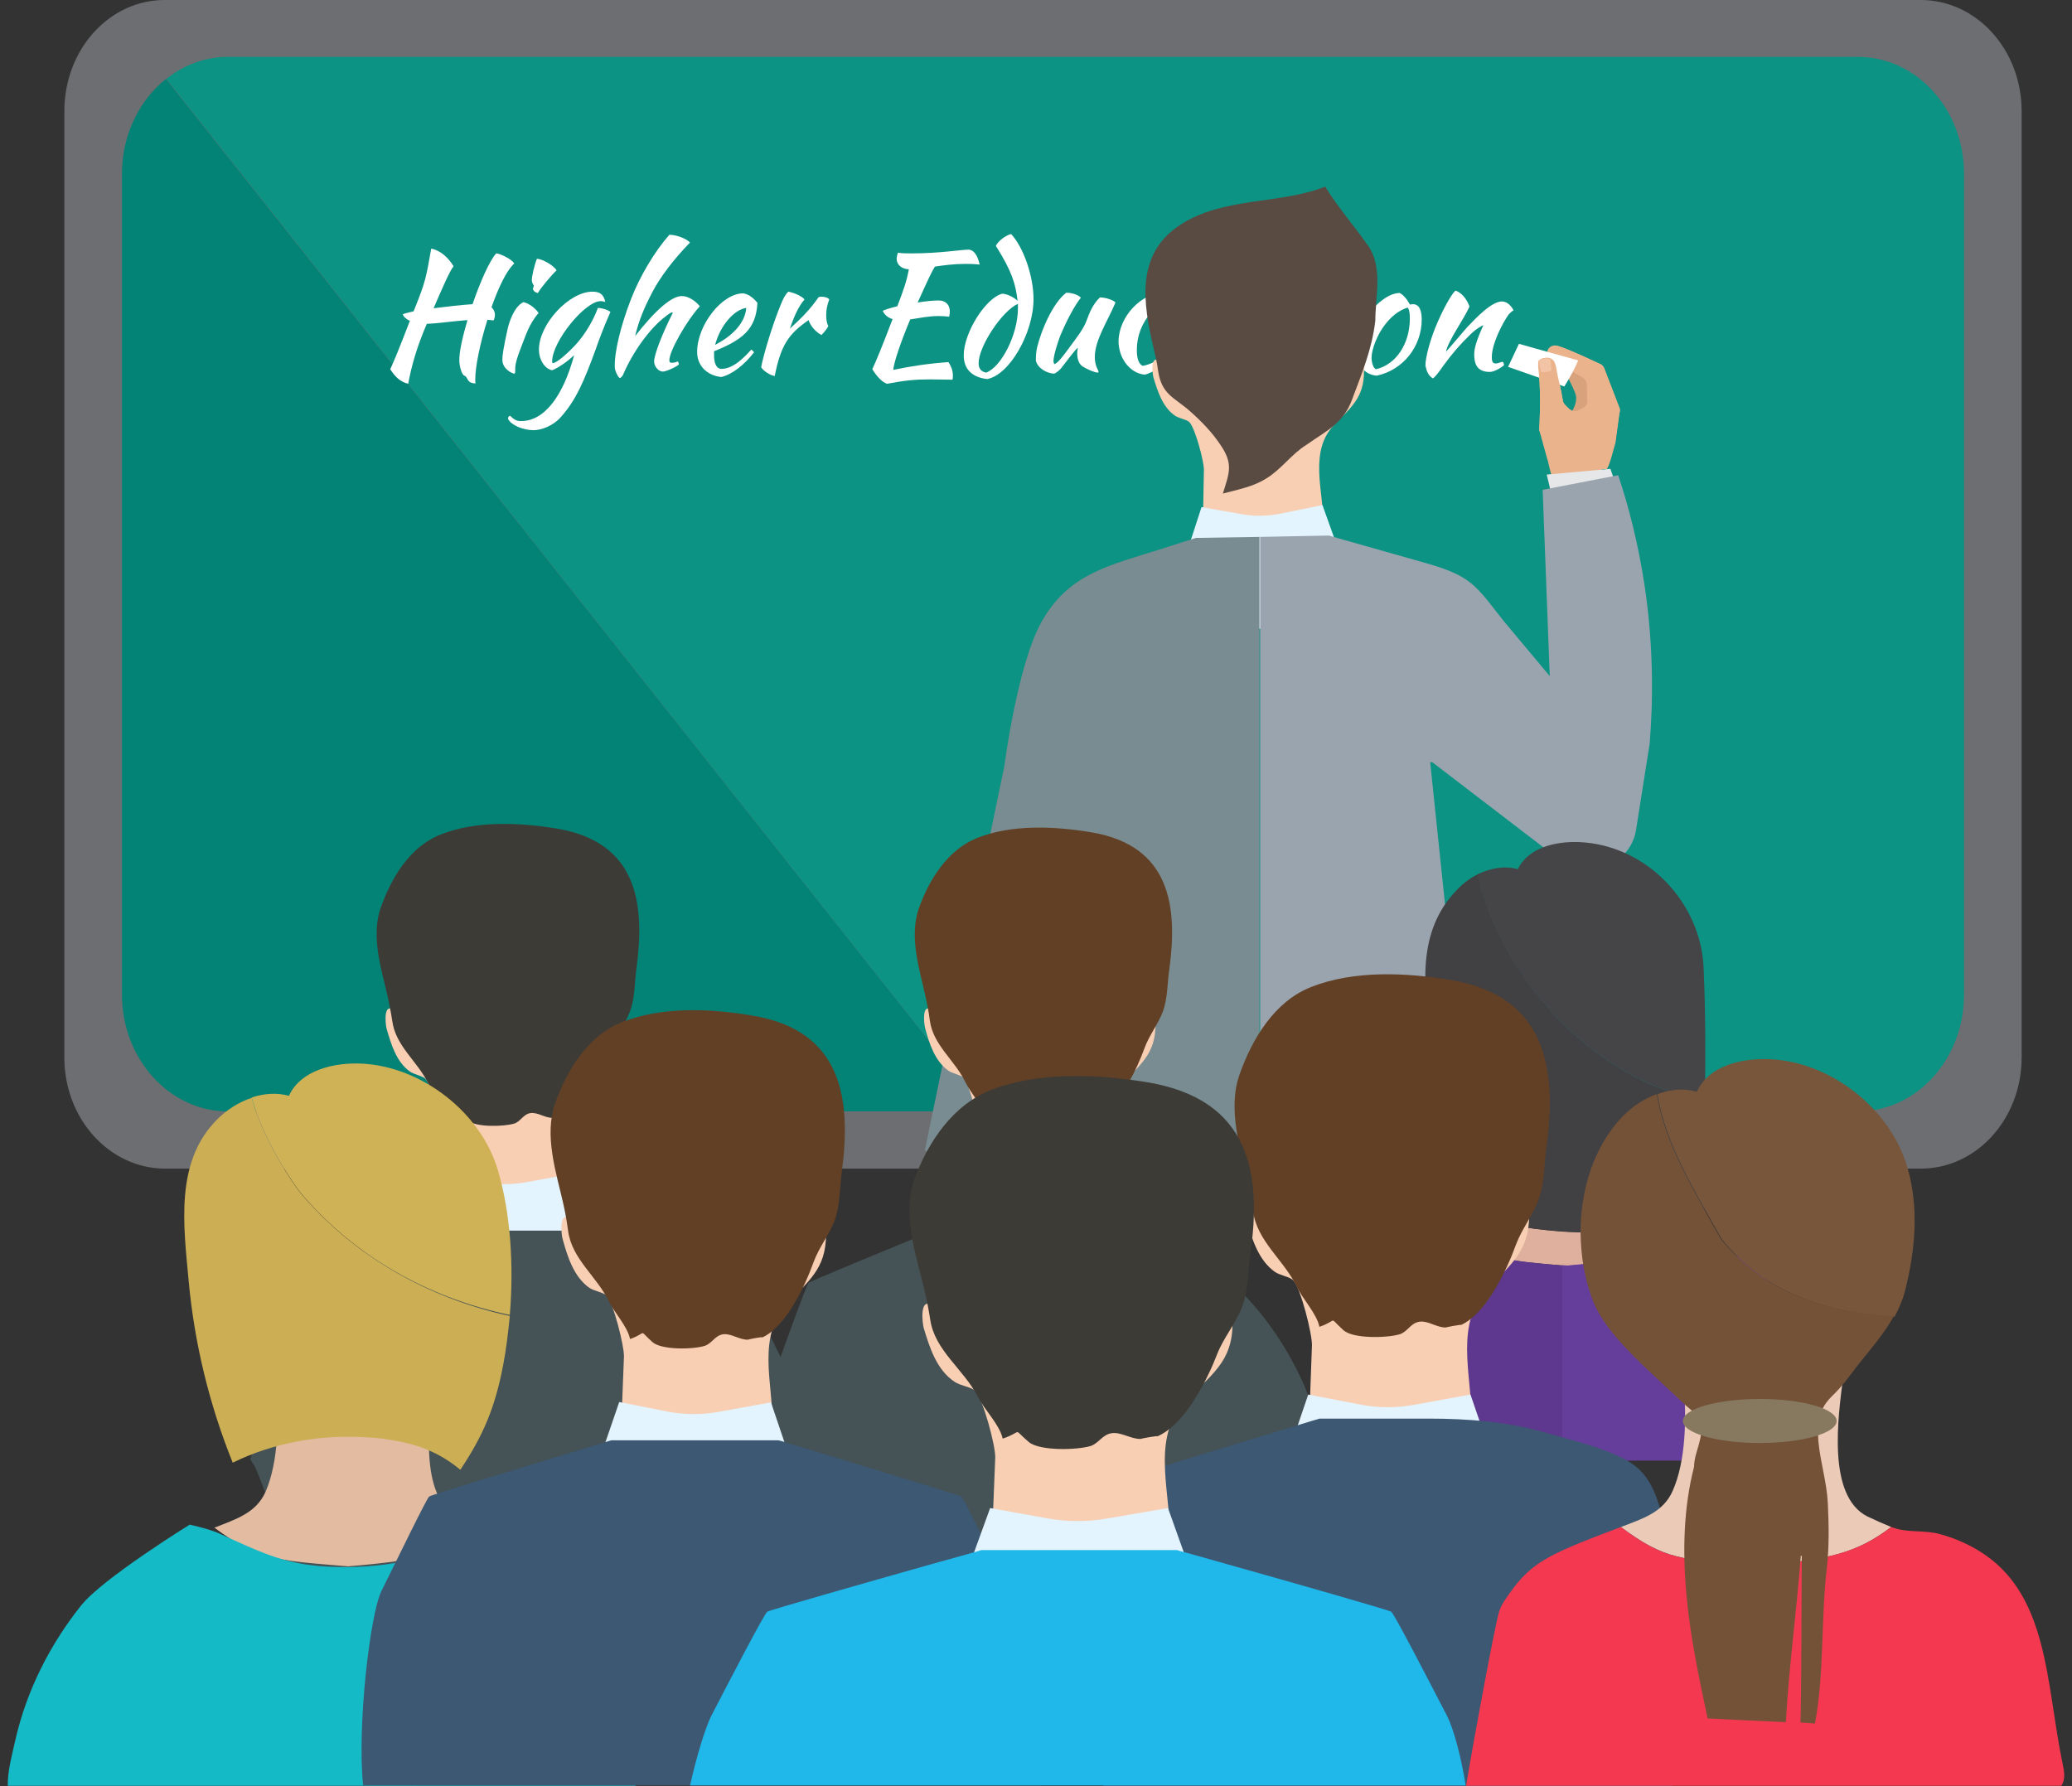 <svg width="116" height="100" viewBox="0 0 116 100" fill="none" xmlns="http://www.w3.org/2000/svg">
<rect x="0" y="0" width="116" height="100" fill="#333333" stroke="none"/>
<g id="_x33_">
<g id="Group">
<path id="Vector" d="M3.603 6.22V59.207C3.603 62.64 6.125 65.428 9.254 65.428H107.529C110.658 65.428 113.18 62.64 113.18 59.207V6.22C113.18 2.788 110.658 9.61869e-05 107.529 9.61869e-05H9.254C6.125 -0.019 3.603 2.769 3.603 6.22Z" fill="#6D6E71"/>
<path id="Vector_2" d="M6.827 9.729V55.68C6.827 59.283 9.482 62.223 12.763 62.223H55.148L9.292 4.419C7.794 5.614 6.827 7.548 6.827 9.729Z" fill="#038276"/>
<path id="Vector_3" d="M104.02 3.186H12.763C11.473 3.186 10.278 3.641 9.311 4.419L55.148 62.223H104.02C107.301 62.223 109.956 59.302 109.956 55.68V9.729C109.956 6.126 107.301 3.186 104.02 3.186Z" fill="#0C9383"/>
<g id="Group_2">
<path id="Vector_4" d="M26.171 17.921C25.374 17.978 24.502 18.111 23.895 18.13C23.345 19.401 23.042 20.463 22.852 21.487C22.397 21.373 22.112 21.088 21.847 20.671C22.037 20.273 22.359 19.495 22.947 17.959C22.757 17.884 22.605 17.751 22.549 17.599C22.605 17.561 22.833 17.504 23.155 17.428L23.269 17.144C23.8 15.816 23.857 15.551 24.142 13.92C24.654 14.015 25.09 14.413 25.393 14.906C25.166 15.191 24.767 16.12 24.274 17.258C25.033 17.163 25.867 17.068 26.455 17.03C26.892 15.759 27.422 14.565 27.783 14.185C28.029 14.204 28.674 14.527 28.788 14.754C28.352 15.153 27.897 16.12 27.517 17.201C27.631 17.315 27.707 17.447 27.707 17.618C27.707 17.713 27.688 17.846 27.631 17.94C27.517 17.921 27.404 17.921 27.29 17.902C26.872 19.211 26.607 20.558 26.607 21.221C26.607 21.335 26.607 21.411 26.626 21.468C26.095 21.449 26.228 21.126 26 21.032C25.829 20.975 25.716 20.425 25.716 20.216C25.697 19.704 25.905 18.832 26.171 17.921Z" fill="white"/>
<path id="Vector_5" d="M28.428 18.377C28.485 18.13 28.75 17.182 29.3 16.916C29.509 16.954 29.907 17.163 30.154 17.523C29.604 18.149 29.433 18.794 29.11 19.609C28.978 19.951 28.845 20.349 28.845 20.614C28.845 20.842 28.845 20.918 28.788 20.918C28.693 20.918 28.124 20.671 28.124 20.14C28.124 19.913 28.181 19.476 28.428 18.377ZM29.888 15.987C29.831 15.93 29.774 15.778 29.774 15.684C29.774 15.475 29.907 14.868 30.059 14.489C30.343 14.489 30.988 14.849 31.159 15.134C30.874 15.399 30.21 16.196 30.116 16.404C29.964 16.385 29.831 16.253 29.831 16.158C29.869 16.101 29.869 16.044 29.888 15.987Z" fill="white"/>
<path id="Vector_6" d="M28.541 23.27C28.845 23.535 28.921 23.573 29.186 23.573C30.457 23.573 31.519 22.208 32.145 19.875C31.86 20.178 31.234 20.615 30.912 20.728C30.495 20.652 30.172 20.14 30.172 19.572C30.172 18.149 31.86 16.329 33.169 16.329C33.586 16.329 33.794 16.48 33.889 16.916C33.832 16.879 33.719 16.86 33.624 16.86C32.751 16.86 30.912 19.116 30.912 20.235C30.912 20.311 30.931 20.33 30.95 20.33C31.158 20.33 31.765 19.799 32.239 19.287C32.77 18.699 33.225 17.922 33.472 17.239C33.794 17.258 34.079 17.372 34.174 17.466C33.757 18.415 33.529 19.041 33.358 19.534C32.714 21.297 32.258 22.397 31.386 23.364C30.969 23.839 30.305 24.085 29.869 24.085C29.281 24.085 28.617 23.801 28.447 23.459C28.427 23.383 28.465 23.326 28.541 23.27Z" fill="white"/>
<path id="Vector_7" d="M35.312 16.784C35.805 15.494 36.639 14.091 37.474 13.143C37.853 13.143 38.422 13.351 38.63 13.579C37.72 14.508 36.962 15.513 36.525 16.348C36.051 17.258 35.767 17.941 35.558 18.813C36.715 17.334 37.606 16.575 38.175 16.575C38.498 16.575 38.896 16.803 39.18 17.144C38.422 17.979 37.474 19.666 37.474 20.159C37.474 20.273 37.493 20.311 37.625 20.311C37.815 20.311 37.91 20.235 37.948 20.235C38.005 20.33 38.005 20.349 38.005 20.387C38.005 20.482 37.303 20.804 37.113 20.804C36.867 20.804 36.62 20.52 36.62 20.235C36.62 19.875 37.056 18.718 37.663 17.523C37.663 17.523 37.644 17.485 37.625 17.485C37.587 17.485 37.398 17.599 37.265 17.713C36.393 18.358 35.425 19.704 34.876 20.994C34.838 21.07 34.743 21.165 34.705 21.165C34.629 21.165 34.42 20.766 34.42 20.577C34.382 19.723 34.762 18.206 35.312 16.784Z" fill="white"/>
<path id="Vector_8" d="M39.977 19.666C39.977 19.742 39.977 19.818 39.977 19.913C39.977 20.216 40.053 20.652 40.394 20.652C41.058 20.652 41.684 19.989 42.063 19.571C42.12 19.628 42.177 19.666 42.215 19.723C41.665 20.444 40.963 20.975 40.375 21.108C39.541 21.013 39.029 20.444 39.029 19.704C39.029 18.206 40.413 16.423 41.608 16.423C41.873 16.461 42.139 16.632 42.404 16.954C42.329 18.453 41.532 19.04 39.977 19.666ZM40.034 19.306C41.001 18.813 41.722 18.073 41.779 17.239C41.115 17.334 40.337 18.187 40.034 19.306Z" fill="white"/>
<path id="Vector_9" d="M43.713 17.049C43.865 16.67 43.978 16.48 44.13 16.329C44.472 16.386 44.908 16.594 45.041 16.765C44.718 17.144 44.49 17.618 44.225 18.396C44.87 17.808 45.363 17.315 45.818 16.651C45.856 16.613 45.913 16.613 46.008 16.613C46.178 16.613 46.368 16.67 46.425 16.765C46.311 17.068 46.254 17.334 46.254 17.637C46.254 17.903 46.292 18.111 46.368 18.244C46.368 18.32 46.178 18.566 45.989 18.756C45.666 18.585 45.382 18.263 45.268 17.922C44.111 18.718 43.713 19.363 43.372 21.051C43.144 21.032 42.708 20.747 42.613 20.558C42.746 19.837 43.277 18.092 43.713 17.049Z" fill="white"/>
<path id="Vector_10" d="M53.176 17.448C53.176 17.542 53.157 17.656 53.138 17.732C52.987 17.713 52.797 17.694 52.532 17.694C52.001 17.694 51.451 17.808 50.958 17.884C50.407 19.192 50.028 20.349 50.009 20.709C50.995 20.501 52.001 20.349 53.1 20.273C53.233 20.482 53.347 20.728 53.347 21.013C53.347 21.089 53.347 21.184 53.328 21.259C52.987 21.259 52.664 21.241 52.038 21.241C51.223 21.241 50.673 21.297 49.649 21.487C49.364 21.373 49.099 21.089 48.834 20.672C49.042 20.235 49.402 19.363 49.971 17.865C49.706 17.789 49.516 17.618 49.421 17.41C49.478 17.353 49.801 17.258 50.237 17.144C50.597 16.196 50.749 15.779 50.882 15.077C50.464 15.058 50.199 14.812 50.199 14.489C50.199 14.394 50.237 14.224 50.275 14.148C50.521 14.186 50.711 14.186 51.071 14.186C52.607 14.186 53.802 13.977 54.219 13.977C54.504 13.977 54.731 14.28 54.845 14.812C54.466 14.774 54.257 14.774 54.068 14.774C53.404 14.774 52.854 14.849 52.342 14.925C52.19 15.153 52.001 15.551 51.375 16.936C51.83 16.86 52.266 16.822 52.55 16.822C52.949 16.822 53.176 17.068 53.176 17.448Z" fill="white"/>
<path id="Vector_11" d="M56.969 16.84C56.855 15.873 56.647 15.191 55.755 13.768C55.831 13.541 56.306 13.161 56.609 13.104C57.311 13.863 57.861 15.475 57.861 16.746C57.861 18.661 56.495 21.013 55.262 21.221C54.428 21.127 53.954 20.671 53.954 19.894C53.954 18.623 55.187 16.67 56.116 16.442C56.381 16.461 56.723 16.613 56.969 16.84ZM56.988 17.277C56.988 17.068 56.988 17.049 56.988 17.011C56.116 17.39 54.788 19.382 54.788 20.33C54.788 20.633 54.921 20.804 55.206 20.861C56.059 20.558 56.988 18.718 56.988 17.277Z" fill="white"/>
<path id="Vector_12" d="M60.307 19.799C60.307 19.666 60.326 19.552 60.345 19.477C60.25 19.477 59.586 20.406 59.378 20.652C59.226 20.804 59.074 20.918 58.998 20.918C58.619 20.899 58.107 20.633 57.993 20.197C57.993 19.856 58.012 19.666 58.069 19.42C58.297 18.49 58.941 16.954 59.7 16.385C59.909 16.385 60.326 16.461 60.515 16.67C60.402 16.784 59.909 17.485 59.359 18.794C59.245 19.078 58.979 19.894 58.979 20.216C58.979 20.311 59.017 20.368 59.036 20.387C59.226 20.311 59.472 20.008 59.965 19.325C60.212 18.983 60.667 18.433 60.857 17.884C60.971 17.58 61.16 17.049 61.578 16.651C61.9 16.651 62.336 16.802 62.45 16.935C61.995 18.016 61.293 19.04 61.293 19.988C61.293 20.52 61.502 20.709 61.502 20.823C61.502 20.842 61.464 20.861 61.464 20.861C61.293 20.861 60.876 20.69 60.591 20.501C60.364 20.349 60.307 20.008 60.307 19.799Z" fill="white"/>
<path id="Vector_13" d="M65.181 16.385C65.807 16.385 66.167 16.708 66.167 17.296C66.167 17.846 65.826 18.395 65.465 18.395C65.314 18.395 65.162 18.301 65.048 18.149C65.465 17.77 65.655 17.428 65.655 17.125C65.655 16.954 65.579 16.859 65.446 16.859C65.2 16.859 64.802 17.125 64.46 17.485C63.929 18.073 63.645 18.813 63.645 19.59C63.645 20.083 63.758 20.387 63.967 20.482C64.327 20.444 64.991 20.121 65.56 19.685C65.598 19.723 65.655 19.818 65.655 19.875C65.257 20.387 64.498 20.899 64.081 20.975C63.265 20.899 62.621 20.064 62.621 19.097C62.64 17.732 63.891 16.385 65.181 16.385Z" fill="white"/>
<path id="Vector_14" d="M70.282 17.353C69.789 18.377 69.448 19.458 69.448 20.084C69.448 20.425 69.524 20.652 69.695 20.747C69.543 20.842 69.277 20.918 69.088 20.918C68.765 20.918 68.594 20.69 68.594 20.235C68.594 19.894 68.708 19.401 68.936 18.813C68.443 19.932 67.627 20.842 67.058 20.937C66.603 20.918 66.3 20.463 66.3 19.837C66.3 18.472 67.627 16.594 68.614 16.556C68.86 16.613 69.277 17.049 69.296 17.277C68.31 17.428 67.115 19.059 67.115 20.178C67.115 20.311 67.153 20.368 67.248 20.406C67.608 20.33 68.044 19.818 68.708 18.718C68.974 18.282 69.334 17.599 69.6 17.049C69.865 17.03 70.282 17.239 70.282 17.353Z" fill="white"/>
<path id="Vector_15" d="M71.136 17.22C71.079 17.144 71.022 16.84 71.022 16.67C71.344 16.689 71.629 16.708 71.875 16.727C72.236 16.006 72.767 15.21 72.975 15.096C73.222 15.096 73.81 15.285 73.924 15.418C73.563 15.873 73.336 16.234 73.032 16.746C73.279 16.746 73.525 16.746 73.791 16.708C73.848 16.765 73.886 16.859 73.886 16.954C73.601 17.068 73.222 17.125 72.805 17.144C72.198 18.32 71.838 19.514 71.838 20.254C71.838 20.538 71.951 20.671 72.141 20.709C72.501 20.671 72.843 20.52 73.108 20.311C73.127 20.349 73.165 20.406 73.165 20.444C73.032 20.652 72.368 21.088 72.16 21.108C71.553 21.088 70.851 20.558 70.851 20.14C70.851 19.552 71.193 18.301 71.667 17.182H71.136V17.22Z" fill="white"/>
<path id="Vector_16" d="M74.132 18.377C74.189 18.13 74.454 17.182 75.004 16.916C75.213 16.954 75.611 17.163 75.858 17.523C75.308 18.149 75.137 18.794 74.815 19.609C74.682 19.951 74.549 20.349 74.549 20.614C74.549 20.842 74.549 20.918 74.492 20.918C74.397 20.918 73.829 20.671 73.829 20.14C73.829 19.913 73.904 19.476 74.132 18.377ZM75.611 15.987C75.554 15.93 75.498 15.778 75.498 15.684C75.498 15.475 75.63 14.868 75.782 14.489C76.066 14.489 76.711 14.849 76.882 15.134C76.597 15.399 75.934 16.196 75.839 16.404C75.687 16.385 75.554 16.253 75.554 16.158C75.573 16.101 75.592 16.044 75.611 15.987Z" fill="white"/>
<path id="Vector_17" d="M75.915 19.571C75.915 18.585 76.541 17.409 77.413 16.784C77.735 16.537 78.077 16.404 78.361 16.404C78.551 16.499 78.76 16.727 78.93 17.049C78.987 17.049 79.044 17.03 79.101 17.03C79.423 17.03 79.594 17.315 79.594 17.884C79.594 19.42 78.532 20.728 77.072 21.032C76.37 20.975 75.915 20.387 75.915 19.571ZM76.787 20.026C76.787 20.33 76.901 20.633 77.034 20.671C78.134 20.425 78.93 19.268 78.93 17.827C78.93 17.523 78.892 17.334 78.816 17.22C78.285 17.372 77.849 17.77 77.546 18.168C77.11 18.718 76.787 19.552 76.787 20.026Z" fill="white"/>
<path id="Vector_18" d="M82.268 17.163C81.983 17.827 81.035 19.135 80.959 19.685C81.339 19.268 81.964 18.509 82.173 18.282C82.647 17.789 83.501 16.878 84.088 16.878C84.392 16.878 84.62 17.144 84.733 17.371C84.733 17.39 84.638 17.409 84.468 17.599C84.145 18.035 83.519 19.23 83.519 19.988C83.519 20.292 83.595 20.349 83.747 20.349C83.88 20.349 84.05 20.254 84.126 20.254C84.164 20.273 84.202 20.387 84.202 20.444C84.013 20.614 83.633 20.823 83.406 20.823C82.704 20.823 82.533 20.387 82.533 19.856C82.533 19.552 82.609 19.173 83.045 18.206C83.026 18.206 82.666 18.377 82.306 18.737C81.737 19.287 81.301 19.799 80.827 20.444C80.561 20.823 80.352 21.107 80.22 21.183C79.954 21.032 79.859 20.747 79.802 20.463C79.802 20.008 80.068 18.983 80.485 18.035C80.959 16.954 81.376 16.328 81.49 16.271C81.832 16.385 82.135 16.765 82.268 17.163Z" fill="white"/>
</g>
</g>
<g id="Group_3">
<g id="Group_4">
<path id="Vector_19" d="M71.117 67.76V61.54C68.424 61.123 65.75 60.706 63.057 60.288C62.81 60.251 62.583 60.213 62.336 60.175C62.109 60.137 61.881 60.307 61.862 60.573C61.635 62.887 61.426 65.276 61.274 67.76H71.117Z" fill="#0E2C40"/>
<path id="Vector_20" d="M81.168 67.761C81.016 65.276 80.808 62.887 80.58 60.573C80.561 60.327 80.334 60.137 80.106 60.175C79.859 60.213 79.632 60.251 79.385 60.289C76.692 60.706 73.999 61.123 71.287 61.54C71.249 61.54 71.212 61.54 71.174 61.54C71.155 61.54 71.155 61.54 71.136 61.54V67.761H81.168Z" fill="#0E2C40"/>
</g>
<path id="Vector_21" d="M55.168 67.76C55.206 67.628 55.262 67.514 55.3 67.381C55.907 65.845 56.533 64.366 56.874 62.754C56.192 62.621 55.414 62.678 54.712 62.811C54.314 62.886 53.195 63.076 53.062 63.512C52.702 64.783 52.076 65.997 51.83 67.305C51.792 67.457 51.792 67.628 51.773 67.779H55.168V67.76Z" fill="#EAB38B"/>
<g id="Group_5">
<g id="_x37_">
<path id="Vector_22" d="M89.854 22.606C89.854 22.606 89.418 20.596 87.009 19.705C87.199 20.027 87.464 20.52 87.768 21.108C88.223 21.999 88.242 22.151 88.242 22.303C88.242 23.194 87.066 23.896 87.445 24.029C87.559 24.066 88.83 24.237 88.83 24.237L89.854 22.606Z" fill="#D8A27D"/>
<path id="Vector_23" d="M90.423 24.787L90.65 23.118C90.688 23.023 90.688 22.928 90.65 22.834L89.797 20.615C89.759 20.52 89.702 20.463 89.626 20.406C89.626 20.406 87.483 19.382 87.085 19.344C86.876 19.325 86.611 19.496 86.63 19.724C86.649 19.97 86.99 20.122 87.142 20.255C87.312 20.387 87.521 20.501 87.711 20.615C88.014 20.785 88.318 20.975 88.621 21.146C88.735 21.222 88.811 21.335 88.83 21.487L88.868 22.454C88.868 22.606 88.792 22.758 88.64 22.834L88.337 22.985C88.223 23.042 88.09 23.042 87.976 22.985C87.938 22.966 87.881 22.928 87.844 22.891L87.616 22.663C87.559 22.606 87.521 22.53 87.502 22.454C87.483 22.36 87.464 22.246 87.445 22.151C87.388 21.791 87.293 21.449 87.218 21.089C87.161 20.823 87.142 20.558 87.047 20.311C86.99 20.179 86.914 20.103 86.763 20.046C86.63 20.008 86.478 20.027 86.345 20.065C86.269 20.103 86.194 20.141 86.137 20.198C86.099 20.255 86.118 20.292 86.118 20.349C86.099 20.425 86.137 20.823 86.156 20.937C86.288 22.303 86.175 23.991 86.175 23.991C86.175 24.047 86.175 24.104 86.194 24.142L86.611 25.659C86.687 25.83 86.895 27.063 87.085 27.044L89.892 26.228C90.081 26.247 90.366 24.92 90.423 24.787Z" fill="#EAB38B"/>
<path id="Vector_24" d="M90.669 23.118C90.707 23.023 90.707 22.928 90.669 22.834L89.816 20.615C89.778 20.52 89.721 20.463 89.645 20.406C89.645 20.406 87.502 19.382 87.104 19.344C86.895 19.325 86.63 19.496 86.649 19.724C86.668 19.97 87.009 20.122 87.161 20.255C87.331 20.387 87.54 20.501 87.73 20.615C88.033 20.785 88.337 20.975 88.64 21.146C88.754 21.222 88.83 21.335 88.849 21.487L88.886 22.454C88.886 22.606 88.811 22.758 88.659 22.834L88.356 22.985C88.242 23.042 88.109 23.042 87.995 22.985L87.521 26.171L89.93 26.266C90.081 26.247 90.385 24.92 90.442 24.787L90.669 23.118Z" fill="#EAB38B"/>
<path id="Vector_25" d="M85.037 19.25L84.43 20.539C85.473 20.899 86.516 21.279 87.578 21.639C87.882 21.146 88.147 20.672 88.356 20.179C86.44 19.648 85.037 19.25 85.037 19.25Z" fill="white"/>
<path id="Vector_26" d="M87.844 22.891L87.616 22.663C87.559 22.606 87.521 22.53 87.502 22.455C87.483 22.36 87.464 22.246 87.445 22.151C87.388 21.791 87.293 21.449 87.218 21.089C87.161 20.824 87.142 20.558 87.047 20.312C86.99 20.179 86.914 20.103 86.763 20.046C86.63 20.008 86.478 20.027 86.345 20.065C86.269 20.103 86.194 20.141 86.137 20.198C86.099 20.255 86.118 20.293 86.118 20.349C86.099 20.425 86.137 20.824 86.156 20.937C86.288 22.303 86.175 23.991 86.175 23.991C86.175 24.048 86.175 24.105 86.194 24.142L86.743 25.527C86.8 25.698 86.876 26.115 87.047 26.096L87.483 26.115L87.957 22.929C87.919 22.967 87.881 22.929 87.844 22.891Z" fill="#EAB38B"/>
<path id="Vector_27" d="M86.857 20.729C86.8 20.767 86.706 20.804 86.592 20.823C86.44 20.842 86.326 20.823 86.269 20.823C86.232 20.634 86.194 20.425 86.156 20.235C86.213 20.179 86.288 20.122 86.364 20.103C86.497 20.046 86.649 20.046 86.8 20.103L86.857 20.729Z" fill="#F2C4A5"/>
<path id="Vector_28" d="M86.592 26.57L87.009 28.315L90.726 27.878L90.157 26.248L86.592 26.57Z" fill="#E6E7E8"/>
</g>
<g id="Group_6">
<g id="Group_7">
<path id="Vector_29" d="M76.351 20.444C76.332 20.216 76.199 19.818 75.896 20.046C75.763 20.141 75.839 20.406 75.706 20.482C75.403 20.691 75.365 20.235 75.346 20.027C75.251 19.268 75.592 18.51 75.479 17.77C75.327 16.727 74.037 15.418 73.108 15.077C72.179 14.736 70.965 14.755 70.036 15.115C69.088 14.812 67.874 14.812 66.963 15.191C66.053 15.57 65.371 16.898 65.257 17.941C65.181 18.699 65.541 19.42 65.465 20.198C65.446 20.406 65.427 20.861 65.124 20.653C64.991 20.577 65.048 20.311 64.915 20.216C64.384 19.837 64.517 20.937 64.574 21.127C64.802 21.885 65.086 22.815 65.807 23.289C66.015 23.422 66.451 23.497 66.584 23.63C66.907 23.953 67.419 25.868 67.4 26.323L67.343 29.414L71.022 32.676L72.16 31.349L74.094 29.187C74.056 27.423 73.298 25.242 74.682 23.801C75.782 22.682 76.465 22.132 76.351 20.444Z" fill="#F9CFB3"/>
<path id="Vector_30" d="M64.593 19.534C64.688 19.932 64.783 20.33 64.84 20.785C65.048 22.113 65.75 22.246 66.622 23.023C67.267 23.592 67.874 24.218 68.348 24.939C69.05 25.982 68.822 26.475 68.462 27.632C69.315 27.404 70.169 27.252 70.908 26.778C71.743 26.266 72.312 25.413 73.146 24.901C74.303 24.085 75.213 23.706 75.706 22.34C76.256 20.861 76.806 19.572 76.996 17.96C76.996 16.613 77.432 14.963 76.598 13.768C75.82 12.65 74.929 11.645 74.189 10.45C72.88 10.962 71.477 11.095 70.093 11.303C68.708 11.512 67.305 11.796 66.129 12.555C63.55 14.186 63.986 16.954 64.593 19.534Z" fill="#594A42"/>
</g>
<path id="Vector_31" d="M74.037 28.276L71.724 28.75C70.965 28.902 70.188 28.921 69.41 28.769L67.267 28.39L66.565 30.552L68.064 35.236L73.45 35.142L74.796 30.4L74.037 28.276Z" fill="#E4F4FF"/>
</g>
<path id="Vector_32" d="M66.945 30.116C66.945 30.116 66.907 30.135 66.831 30.154C66.565 30.23 65.882 30.457 64.991 30.742C62.128 31.652 59.833 32.088 58.297 34.838C56.95 37.266 56.23 42.879 56.23 42.879L51.773 64.423L55.907 65.826L61.672 48.55L60.326 67.742H70.51V30.059L66.945 30.116Z" fill="#798C91"/>
<path id="Vector_33" d="M92.073 32.79C91.712 30.419 91.181 28.352 90.593 26.607L86.364 27.423L86.763 37.853C85.928 36.848 85.075 35.843 84.24 34.838C83.69 34.174 83.159 33.378 82.514 32.79C81.718 32.069 80.656 31.766 79.67 31.481C78.57 31.178 77.489 30.855 76.389 30.552C75.498 30.305 74.796 30.097 74.53 30.021C74.454 30.002 74.417 29.983 74.417 29.983L70.548 30.059V67.742H82.685L80.068 42.67C80.106 42.67 80.144 42.67 80.182 42.67L87.312 48.132C88.071 48.72 89.095 48.853 89.968 48.492C90.84 48.132 91.466 47.355 91.599 46.425L92.357 41.627C92.547 39.257 92.585 36.222 92.073 32.79Z" fill="#9AA4AF"/>
</g>
</g>
<g id="Group_8">
<g id="Group_9">
<path id="Vector_34" d="M92.964 68.557C92.736 68.614 92.49 68.67 92.243 68.727C90.783 68.993 89.285 69.05 87.787 68.974C86.213 68.879 84.638 68.632 83.083 68.31C82.647 68.594 82.116 68.803 81.471 69.05C83.52 70.567 84.297 70.586 87.749 70.87C87.768 70.87 87.768 70.87 87.787 70.87C91.2 70.586 92.49 70.263 94.102 69.05C93.666 68.86 93.286 68.708 92.964 68.557Z" fill="#DEB09D"/>
<path id="Vector_35" d="M81.453 69.031C77.849 70.377 77.204 70.681 76.01 72.482C75.915 72.634 75.82 72.786 75.763 72.956C75.573 73.45 74.398 79.897 74.094 81.794H87.464V70.851C84.24 70.567 83.444 70.51 81.453 69.031Z" fill="#5D388E"/>
<path id="Vector_36" d="M99.772 72.956C99.715 72.786 99.62 72.634 99.525 72.482C98.312 70.681 97.686 70.377 94.083 69.031C92.471 70.263 91.181 70.567 87.768 70.851C87.749 70.851 87.749 70.851 87.73 70.851C87.635 70.851 87.559 70.832 87.464 70.832V81.775H87.692H87.768H101.441C101.156 79.897 99.962 73.45 99.772 72.956Z" fill="#653D9B"/>
<path id="Vector_37" d="M83.121 50.351C82.932 49.914 82.818 49.44 82.742 48.947C82.306 49.156 81.907 49.459 81.585 49.801C79.272 52.152 79.708 55.357 80.125 58.392C80.542 61.54 81.035 64.517 80.599 67.684C81.415 67.893 82.23 68.101 83.064 68.291C84.62 68.632 86.194 68.879 87.768 68.955C89.266 69.031 90.764 68.974 92.224 68.708C92.471 68.67 92.717 68.614 92.945 68.538C93.76 68.329 94.557 68.026 95.41 67.874C95.41 65.902 95.429 63.929 95.448 61.957C95.448 61.843 95.448 61.71 95.448 61.597C89.816 60.705 84.885 55.642 83.121 50.351Z" fill="#414042"/>
<path id="Vector_38" d="M95.373 54.144C95.202 50.484 92.148 47.316 88.431 47.146C87.104 47.089 85.549 47.449 84.98 48.663C84.221 48.454 83.444 48.606 82.723 48.947C82.799 49.441 82.932 49.934 83.102 50.351C84.866 55.623 89.778 60.687 95.448 61.597C95.486 59.112 95.486 56.628 95.373 54.144Z" fill="#454446"/>
</g>
<g id="Group_10">
<g id="Group_11">
<path id="Vector_39" d="M34.819 56.989C34.8 56.723 34.667 56.287 34.326 56.552C34.174 56.666 34.25 56.951 34.098 57.045C33.757 57.273 33.719 56.761 33.7 56.533C33.605 55.68 34.003 54.846 33.89 54.011C33.738 52.835 32.334 51.356 31.291 50.958C30.267 50.56 28.902 50.56 27.859 50.939C26.797 50.579 25.45 50.56 24.426 50.958C23.402 51.356 22.606 52.835 22.473 54.011C22.378 54.846 22.757 55.68 22.663 56.533C22.644 56.761 22.606 57.273 22.264 57.045C22.113 56.951 22.189 56.666 22.037 56.552C21.449 56.116 21.582 57.349 21.639 57.577C21.885 58.43 22.189 59.473 22.966 60.004C23.194 60.156 23.687 60.251 23.819 60.402C24.161 60.782 24.711 62.906 24.692 63.437L24.559 66.888L28.617 70.605L29.926 69.126L32.126 66.755C32.126 64.783 31.31 62.337 32.884 60.743C34.136 59.473 34.914 58.885 34.819 56.989Z" fill="#F9CFB3"/>
<path id="Vector_40" d="M21.695 55.756C21.79 56.192 21.885 56.666 21.961 57.159C22.15 58.581 23.383 59.416 23.99 60.687C24.274 61.275 24.919 61.938 25.052 62.564C25.962 62.242 25.431 62.071 26.171 62.716C26.626 63.133 28.219 63.076 28.788 62.905C29.148 62.792 29.3 62.374 29.698 62.318C30.116 62.261 30.514 62.602 30.95 62.583C30.855 62.583 31.803 62.393 31.633 62.469C32.828 61.957 33.795 59.852 34.212 58.733C34.496 57.975 34.989 57.368 35.274 56.609C35.558 55.87 35.52 54.978 35.634 54.201C36.108 50.654 35.729 47.146 31.159 46.387C29.073 46.046 26.645 45.932 24.654 46.729C22.966 47.392 21.923 49.118 21.335 50.768C20.728 52.399 21.373 54.315 21.695 55.756Z" fill="#3D3B36"/>
</g>
<path id="Vector_41" d="M32.069 65.712L29.471 66.186C28.617 66.338 27.745 66.338 26.892 66.168L24.502 65.693L23.686 68.102L25.279 73.374H31.31L32.903 68.102L32.069 65.712Z" fill="#E4F4FF"/>
</g>
<g id="Group_12">
<g id="Group_13">
<path id="Vector_42" d="M64.688 56.989C64.669 56.742 64.536 56.306 64.214 56.553C64.062 56.666 64.138 56.932 64.005 57.027C63.664 57.254 63.626 56.742 63.607 56.534C63.531 55.699 63.891 54.884 63.796 54.049C63.664 52.893 62.26 51.451 61.255 51.053C60.25 50.674 58.922 50.674 57.879 51.034C56.855 50.674 55.509 50.674 54.504 51.053C53.499 51.451 52.721 52.893 52.588 54.049C52.493 54.884 52.873 55.68 52.778 56.534C52.759 56.761 52.721 57.254 52.38 57.027C52.247 56.932 52.323 56.666 52.171 56.553C51.583 56.117 51.735 57.349 51.792 57.558C52.019 58.411 52.342 59.416 53.1 59.947C53.328 60.099 53.802 60.194 53.935 60.327C54.276 60.687 54.807 62.792 54.788 63.304L54.656 66.68L58.638 70.321L59.909 68.88L62.071 66.547C62.071 64.613 61.274 62.223 62.829 60.649C64.043 59.435 64.782 58.847 64.688 56.989Z" fill="#F9CFB3"/>
<path id="Vector_43" d="M51.811 55.775C51.906 56.211 52.001 56.666 52.057 57.14C52.247 58.525 53.461 59.359 54.049 60.592C54.333 61.18 54.959 61.825 55.092 62.45C55.983 62.147 55.452 61.957 56.192 62.602C56.647 63 58.202 62.962 58.771 62.792C59.131 62.678 59.264 62.28 59.662 62.223C60.06 62.166 60.459 62.507 60.876 62.488C60.781 62.488 61.71 62.318 61.54 62.375C62.715 61.862 63.664 59.814 64.062 58.714C64.327 57.975 64.82 57.368 65.105 56.628C65.371 55.908 65.352 55.016 65.465 54.258C65.939 50.768 65.541 47.336 61.084 46.596C59.036 46.255 56.647 46.141 54.693 46.919C53.044 47.582 52.001 49.27 51.431 50.882C50.882 52.494 51.507 54.371 51.811 55.775Z" fill="#624026"/>
</g>
<g id="Group_14">
<path id="Vector_44" d="M62.014 65.542L59.472 66.187C58.638 66.395 57.785 66.395 56.95 66.168L54.58 65.542L53.764 68.747L55.319 75.745H61.236L62.791 68.747L62.014 65.542Z" fill="#E4F4FF"/>
<path id="Vector_45" d="M66.717 70.093C66.034 69.657 65.295 69.278 64.536 68.974C63.569 68.576 62.791 68.273 62.507 68.159C62.431 68.121 62.374 68.102 62.374 68.102H54.2C54.2 68.102 54.163 68.121 54.087 68.159C53.802 68.273 53.025 68.595 52.057 68.974C49.44 70.055 45.382 71.724 45.268 71.819C45.154 71.914 43.77 75.764 42.935 78.096C42.215 80.107 42.651 90.139 43.827 91.713C46.804 95.771 71.724 91.751 73.506 89.304C75.649 86.365 74.227 80.163 72.843 77.186C71.496 74.284 69.391 71.762 66.717 70.093Z" fill="#455256"/>
</g>
</g>
<g id="Group_15">
<g id="Group_16">
<path id="Vector_46" d="M85.606 67.589C85.587 67.286 85.416 66.755 85.018 67.058C84.828 67.191 84.923 67.532 84.752 67.646C84.335 67.912 84.297 67.305 84.278 67.039C84.164 66.015 84.638 65.01 84.506 64.005C84.335 62.602 82.628 60.819 81.395 60.345C80.163 59.871 78.532 59.871 77.261 60.326C75.991 59.89 74.36 59.871 73.127 60.345C71.894 60.819 70.946 62.583 70.775 64.005C70.643 65.01 71.117 66.015 71.003 67.039C70.984 67.305 70.927 67.931 70.529 67.646C70.358 67.532 70.453 67.191 70.263 67.058C69.543 66.527 69.732 68.025 69.789 68.291C70.074 69.334 70.453 70.567 71.382 71.212C71.648 71.401 72.254 71.496 72.406 71.686C72.823 72.122 73.468 74.701 73.449 75.327L73.298 79.48L78.171 83.956L79.727 82.192L82.382 79.347C82.382 76.977 81.414 74.037 83.311 72.122C84.809 70.586 85.719 69.884 85.606 67.589Z" fill="#F9CFB3"/>
<path id="Vector_47" d="M69.846 66.11C69.96 66.641 70.074 67.191 70.149 67.798C70.377 69.505 71.856 70.51 72.596 72.027C72.937 72.748 73.715 73.544 73.867 74.284C74.966 73.905 74.322 73.677 75.213 74.474C75.763 74.967 77.678 74.91 78.361 74.701C78.797 74.568 78.968 74.075 79.461 73.999C79.954 73.924 80.447 74.341 80.959 74.322C80.845 74.322 81.983 74.113 81.775 74.189C83.216 73.563 84.373 71.06 84.866 69.695C85.207 68.784 85.814 68.045 86.136 67.153C86.478 66.262 86.44 65.181 86.573 64.252C87.161 59.985 86.668 55.775 81.206 54.864C78.702 54.447 75.782 54.314 73.392 55.263C71.363 56.059 70.112 58.145 69.41 60.117C68.689 62.09 69.467 64.384 69.846 66.11Z" fill="#624026"/>
<path id="Vector_48" d="M82.325 78.077L79.195 78.646C78.171 78.835 77.128 78.835 76.104 78.627L73.24 78.077L72.254 80.978L74.151 87.293H81.395L83.311 80.959L82.325 78.077Z" fill="#E4F4FF"/>
</g>
<g id="Group_17">
<path id="Vector_49" d="M93.627 99.981C93.438 97.819 93.779 95.733 94.064 93.609C94.443 90.878 93.722 87.635 93.078 84.98C92.831 83.994 92.509 82.97 91.769 82.268C91.466 81.984 91.048 81.718 90.574 81.509C89.323 80.921 87.654 80.542 86.554 80.22C84.449 79.594 82.154 79.423 79.973 79.423C77.944 79.423 75.896 79.423 73.867 79.423C73.867 79.423 73.829 79.442 73.753 79.461C73.468 79.537 72.71 79.784 71.743 80.068C69.163 80.846 65.143 82.078 65.029 82.135C64.915 82.211 63.55 85.018 62.715 86.725C62.222 87.749 61.653 95.96 61.767 100H93.627V99.981Z" fill="#3D5872"/>
</g>
</g>
<g id="Group_18">
<path id="Vector_50" d="M20.538 99.868C20.595 99.924 20.633 99.943 20.671 99.981H23.269C24.274 98.843 25.128 96.795 27.005 97.08C27.954 97.213 31.329 99.792 32.278 99.659C33.586 99.469 32.941 85.322 34.952 84.81C38.043 84.013 40.982 101.574 42.803 99.735C43.979 98.54 44.661 77.925 43.922 76.427C43.068 74.683 41.646 71.781 41.532 71.705C41.418 71.629 37.265 70.378 34.61 69.562C33.624 69.259 32.846 69.031 32.543 68.936C32.467 68.917 32.41 68.898 32.41 68.898H24.085C24.085 68.898 24.047 68.917 23.952 68.936C23.668 69.031 22.871 69.259 21.885 69.562C21.733 69.619 21.449 69.543 21.107 69.41C18.225 72.217 15.589 77.565 14.659 79.879C14.413 80.486 14.204 81.074 14.015 81.7C14.091 81.832 14.166 81.965 14.242 82.06C15.475 84.563 19.476 98.805 20.538 99.868Z" fill="#455256"/>
</g>
<g id="Group_19">
<g id="Group_20">
<path id="Vector_51" d="M25.659 84.961C23.402 83.823 24.028 79.424 24.312 77.243C21.392 77.66 18.414 77.774 15.475 77.603C15.607 79.424 15.607 81.813 14.868 83.52C14.337 84.715 13.199 85.056 12.004 85.53C14.432 87.332 15.361 87.351 19.457 87.692C19.476 87.692 19.495 87.692 19.514 87.692C23.573 87.351 25.109 86.972 27.024 85.511C26.531 85.379 26.095 85.189 25.659 84.961Z" fill="#E2BBA1"/>
<path id="Vector_52" d="M16.745 66.698C15.683 65.219 14.621 63.36 14.09 61.464C13.351 61.71 12.668 62.147 12.118 62.715C9.785 65.086 10.278 68.614 10.563 71.724C10.885 75.213 11.72 78.646 13.028 81.889C15.323 80.77 17.902 80.315 20.443 80.466C20.88 80.485 21.316 80.523 21.752 80.599C23.307 80.827 24.559 81.282 25.772 82.287C27.062 80.353 27.707 78.816 28.162 76.465C28.333 75.592 28.446 74.644 28.541 73.677C24.028 72.691 19.818 70.377 16.745 66.698Z" fill="#CCAF54"/>
<path id="Vector_53" d="M27.878 65.523C26.929 62.28 23.61 59.719 20.273 59.549C18.699 59.473 16.84 59.909 16.176 61.35C15.494 61.161 14.773 61.218 14.09 61.445C14.621 63.342 15.683 65.2 16.745 66.679C19.799 70.359 24.028 72.672 28.541 73.62C28.769 70.927 28.598 67.969 27.878 65.523Z" fill="#D0B256"/>
</g>
<g id="Group_21">
<path id="Vector_54" d="M35.577 99.981C35.103 97.155 33.908 90.745 33.719 90.214C33.643 90.025 33.548 89.835 33.434 89.645C31.993 87.502 31.234 87.161 26.967 85.549C24.73 87.256 21.6 87.806 18.831 87.73C16.101 87.673 14.735 86.971 12.27 85.852C11.739 85.606 10.62 85.359 10.62 85.359C10.62 85.359 5.746 88.375 4.551 89.873C2.807 92.054 1.498 94.633 0.872 97.364C0.701 98.141 0.417 99.147 0.436 99.981H35.577Z" fill="#14BAC6"/>
</g>
</g>
<g id="Group_22">
<g id="Group_23">
<path id="Vector_55" d="M46.235 68.727C46.216 68.443 46.064 67.95 45.685 68.234C45.514 68.367 45.59 68.67 45.439 68.784C45.059 69.031 45.021 68.462 44.983 68.215C44.889 67.248 45.325 66.319 45.211 65.371C45.059 64.043 43.466 62.393 42.309 61.957C41.153 61.521 39.636 61.521 38.46 61.938C37.284 61.521 35.748 61.521 34.61 61.957C33.453 62.412 32.581 64.062 32.41 65.371C32.296 66.319 32.732 67.248 32.638 68.215C32.619 68.462 32.581 69.05 32.182 68.784C32.031 68.67 32.107 68.367 31.936 68.234C31.272 67.741 31.424 69.145 31.5 69.372C31.765 70.339 32.126 71.496 32.998 72.103C33.244 72.274 33.813 72.368 33.965 72.539C34.344 72.956 34.951 75.365 34.932 75.953L34.781 79.822L39.332 83.994L40.773 82.344L43.258 79.689C43.258 77.47 42.347 74.739 44.111 72.937C45.495 71.515 46.349 70.851 46.235 68.727Z" fill="#F9CFB3"/>
<path id="Vector_56" d="M31.519 67.324C31.633 67.817 31.727 68.329 31.803 68.898C32.012 70.491 33.396 71.439 34.079 72.843C34.401 73.507 35.122 74.246 35.274 74.967C36.298 74.607 35.691 74.398 36.525 75.138C37.037 75.593 38.82 75.555 39.465 75.346C39.863 75.213 40.034 74.758 40.489 74.701C40.944 74.644 41.399 75.024 41.892 75.005C41.779 75.005 42.84 74.796 42.651 74.891C43.997 74.303 45.078 71.971 45.533 70.7C45.837 69.847 46.406 69.164 46.728 68.329C47.032 67.495 47.013 66.49 47.127 65.617C47.657 61.635 47.221 57.69 42.101 56.856C39.749 56.458 37.037 56.344 34.8 57.235C32.903 57.994 31.727 59.928 31.082 61.768C30.438 63.569 31.158 65.712 31.519 67.324Z" fill="#624026"/>
</g>
<g id="Group_24">
<path id="Vector_57" d="M43.163 78.513L40.242 79.044C39.294 79.215 38.308 79.215 37.341 79.025L34.667 78.494L33.737 81.206L35.52 87.123H42.291L44.073 81.206L43.163 78.513Z" fill="#E4F4FF"/>
<path id="Vector_58" d="M58.278 99.981C57.917 95.543 56.988 90.12 56.495 89.095C55.547 87.123 53.954 83.88 53.821 83.785C53.688 83.71 49.042 82.287 46.046 81.377C44.946 81.035 44.054 80.789 43.732 80.675C43.637 80.656 43.58 80.637 43.58 80.637H34.231C34.231 80.637 34.174 80.656 34.098 80.675C33.776 80.77 32.884 81.035 31.784 81.377C28.807 82.287 24.142 83.691 24.028 83.785C23.895 83.88 22.321 87.123 21.354 89.076C20.709 90.404 19.988 96.662 20.33 99.962H58.278V99.981Z" fill="#3D5872"/>
</g>
</g>
<g id="Group_25">
<path id="Vector_59" d="M68.993 73.658C68.974 73.336 68.784 72.805 68.348 73.108C68.139 73.241 68.253 73.602 68.064 73.715C67.609 74 67.57 73.374 67.533 73.09C67.419 72.027 67.931 71.003 67.798 69.979C67.609 68.519 65.75 66.717 64.385 66.224C63.038 65.731 61.255 65.75 59.871 66.186C58.486 65.731 56.704 65.731 55.357 66.224C53.992 66.717 52.968 68.538 52.778 69.979C52.645 71.022 53.157 72.046 53.044 73.09C53.006 73.374 52.968 74 52.513 73.715C52.323 73.602 52.418 73.26 52.228 73.108C51.451 72.558 51.64 74.095 51.716 74.36C52.039 75.422 52.437 76.712 53.461 77.375C53.745 77.565 54.409 77.679 54.58 77.85C55.035 78.305 55.737 80.941 55.718 81.605L55.547 85.871L60.876 90.461L62.583 88.659L65.484 85.739C65.484 83.292 64.422 80.296 66.49 78.305C68.102 76.75 69.126 76.01 68.993 73.658Z" fill="#F9CFB3"/>
<path id="Vector_60" d="M51.735 72.141C51.868 72.691 51.982 73.26 52.076 73.867C52.323 75.612 53.954 76.655 54.75 78.21C55.13 78.95 55.964 79.765 56.135 80.543C57.33 80.144 56.628 79.917 57.595 80.732C58.202 81.244 60.288 81.187 61.047 80.96C61.521 80.808 61.71 80.315 62.241 80.239C62.772 80.163 63.322 80.58 63.872 80.561C63.758 80.561 64.991 80.334 64.764 80.429C66.338 79.784 67.608 77.205 68.139 75.82C68.5 74.891 69.163 74.132 69.524 73.203C69.884 72.293 69.865 71.174 69.998 70.226C70.624 65.845 70.112 61.521 64.119 60.573C61.369 60.137 58.183 60.004 55.566 60.99C53.347 61.825 51.963 63.949 51.204 65.978C50.464 68.007 51.318 70.359 51.735 72.141Z" fill="#3D3B36"/>
<g id="Group_26">
<path id="Vector_61" d="M65.39 84.43L61.976 85.018C60.857 85.208 59.7 85.208 58.581 84.999L55.433 84.43L54.352 87.408L56.438 93.912H64.366L66.452 87.408L65.39 84.43Z" fill="#E4F4FF"/>
<path id="Vector_62" d="M82.059 99.981C81.794 98.312 81.377 96.795 81.016 96.074C79.897 93.912 78.039 90.328 77.887 90.233C77.736 90.138 72.293 88.583 68.784 87.597C67.495 87.237 66.452 86.933 66.072 86.839C65.959 86.801 65.902 86.782 65.902 86.782H54.94C54.94 86.782 54.883 86.801 54.769 86.839C54.39 86.952 53.347 87.237 52.057 87.597C48.568 88.583 43.106 90.138 42.955 90.233C42.803 90.328 40.944 93.893 39.825 96.055C39.503 96.7 39.029 98.198 38.631 99.962H82.059V99.981Z" fill="#20B7EA"/>
</g>
</g>
<g id="Group_27">
<g id="Group_28">
<g id="Group_29">
<path id="Vector_63" d="M104.551 84.904C102.275 83.766 102.901 79.329 103.186 77.129C100.227 77.546 97.25 77.679 94.272 77.508C94.405 79.329 94.405 81.756 93.646 83.463C93.115 84.677 91.978 85.018 90.745 85.492C93.191 87.313 94.139 87.332 98.255 87.673C98.274 87.673 98.293 87.673 98.312 87.673C102.408 87.332 103.944 86.953 105.879 85.492C105.423 85.303 104.987 85.113 104.551 84.904Z" fill="#ECCAB8"/>
<path id="Vector_64" d="M115.475 98.748C114.526 94.197 114.716 89.19 110.752 86.801C110.146 86.44 109.444 86.118 108.609 85.89C107.737 85.644 106.789 85.834 105.935 85.511L105.879 85.492C103.982 86.933 102.446 87.313 98.501 87.654C98.425 87.654 98.369 87.673 98.312 87.673C98.293 87.673 98.274 87.673 98.255 87.673C94.121 87.332 93.172 87.313 90.745 85.492C86.44 87.123 85.662 87.465 84.221 89.626C84.107 89.797 84.013 89.987 83.937 90.195C83.747 90.726 82.552 97.117 82.078 99.981H98.52H115.399C115.645 99.64 115.569 99.166 115.475 98.748Z" fill="#F4384F"/>
<g id="Group_30">
<path id="Vector_65" d="M106.068 73.715C106.296 73.279 106.505 72.824 106.637 72.331C107.225 70.055 107.453 67.59 106.77 65.314C105.803 62.033 102.465 59.454 99.108 59.302C97.515 59.226 95.657 59.663 94.993 61.123C94.272 60.914 93.495 60.99 92.793 61.255C93.229 64.024 94.879 66.679 96.359 69.334C98.786 72.407 102.389 73.544 106.068 73.715Z" fill="#78563B"/>
<path id="Vector_66" d="M96.32 69.334C94.841 66.679 93.191 64.005 92.755 61.255C92.053 61.502 91.409 61.938 90.878 62.469C89.19 64.195 88.469 66.698 88.488 69.069C88.507 70.282 88.697 71.515 89.114 72.653C89.588 73.962 90.555 75.005 91.504 75.972C92.034 76.503 92.585 77.015 93.135 77.527C93.533 77.887 93.912 78.248 94.31 78.627C94.595 78.892 95.031 79.158 95.164 79.537C95.467 80.409 94.841 81.282 94.841 82.116C94.253 84.411 94.197 86.82 94.405 89.19C94.614 91.561 95.107 93.893 95.6 96.207C97.06 96.283 98.52 96.359 99.981 96.416C100.151 93.305 100.588 90.176 100.815 87.123C100.815 87.085 100.872 87.085 100.872 87.123C100.853 89.342 100.853 95.543 100.796 96.435L101.612 96.492C102.143 93.609 101.934 90.688 102.275 87.787C102.408 86.592 102.389 85.397 102.332 84.183C102.275 82.989 101.915 81.889 101.801 80.694C101.763 80.201 101.763 79.708 101.896 79.234C102.048 78.722 102.313 78.399 102.693 78.039C103.072 77.66 103.413 77.224 103.736 76.787C104.513 75.763 105.405 74.815 106.03 73.677C102.389 73.544 98.786 72.406 96.32 69.334Z" fill="#745238"/>
</g>
</g>
<path id="Vector_67" d="M102.825 79.556C102.825 80.239 100.891 80.789 98.52 80.789C96.15 80.789 94.215 80.239 94.215 79.556C94.215 78.874 96.15 78.324 98.52 78.324C100.91 78.324 102.825 78.874 102.825 79.556Z" fill="#877960"/>
</g>
</g>
</g>
</g>
</svg>
